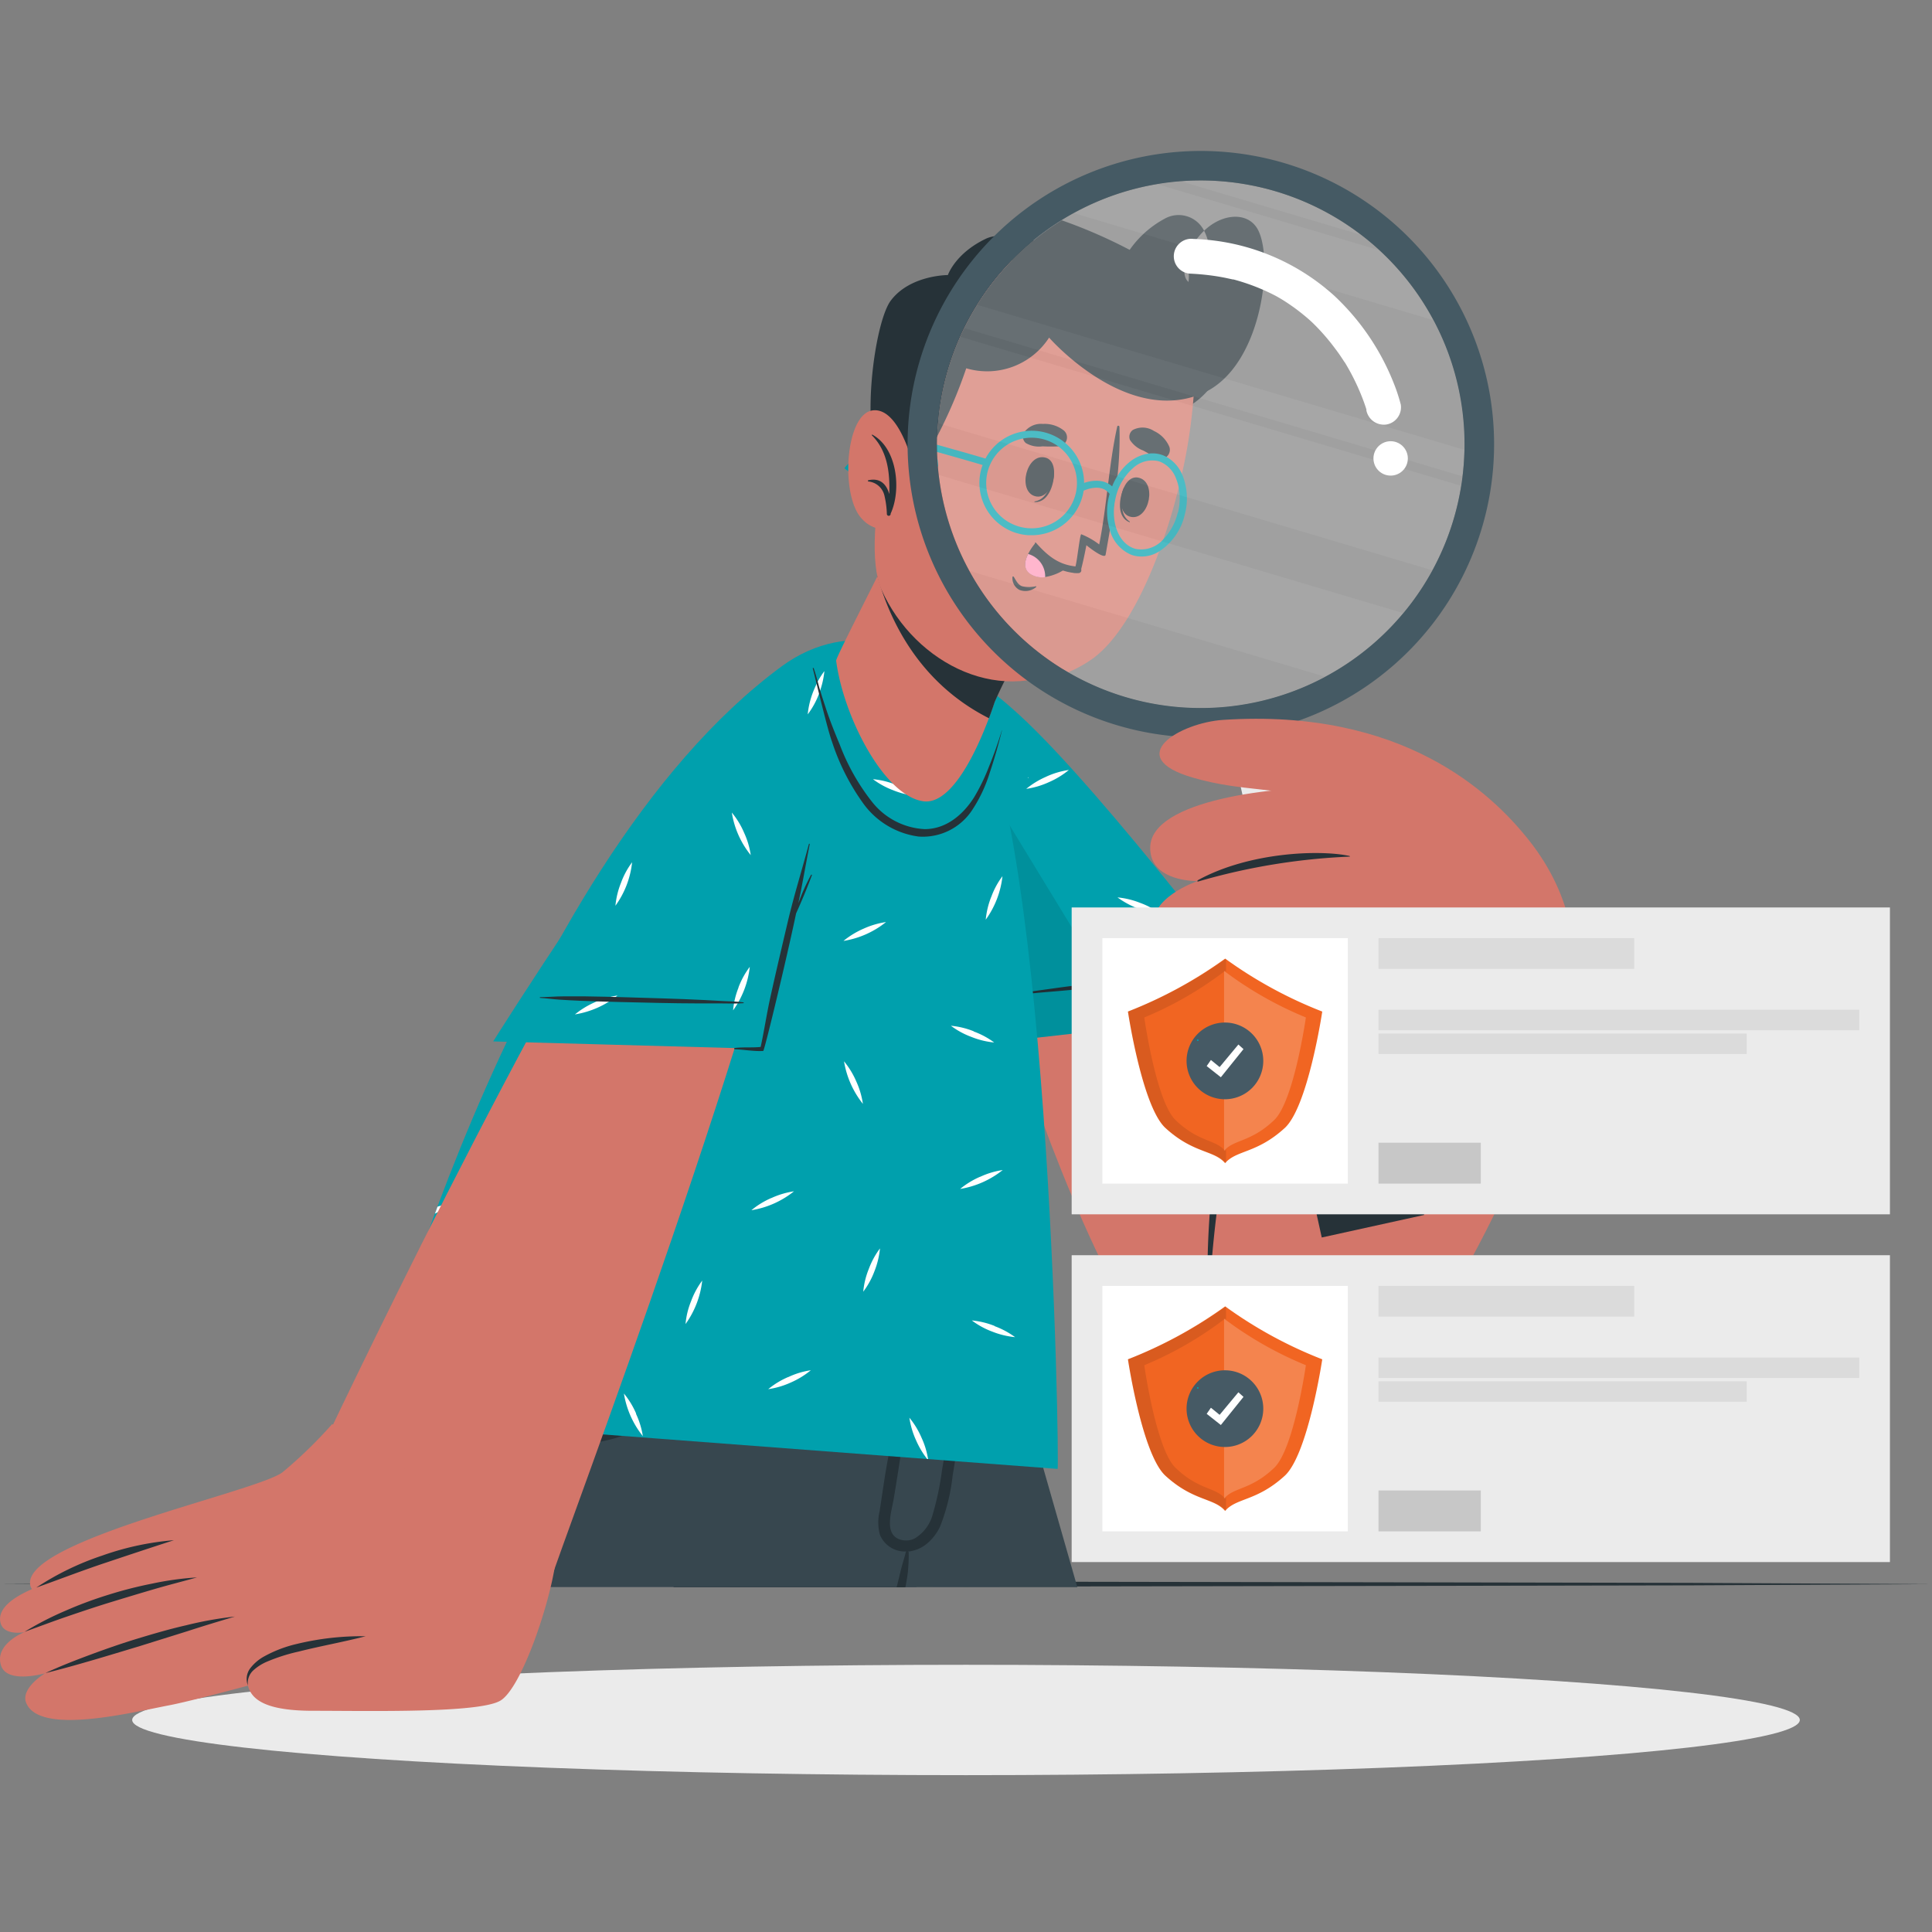 <svg xmlns="http://www.w3.org/2000/svg" width="256" height="256" viewBox="0 0 256 256">
  <rect x="0" y="0" width="256" height="256" fill="#808080" stroke="none"/>
  <g id="no_plan_illustration" transform="translate(-11739 -3344)">
    <rect id="Rectangle_10432" data-name="Rectangle 10432" width="256" height="256" transform="translate(11739 3344)" fill="none"/>
    <g id="House_searching-cuate" data-name="House searching-cuate" transform="translate(11677.888 3240.931)">
      <g id="freepik--Shadow--inject-263" transform="translate(78.628 323.662)">
        <ellipse id="Ellipse_997" data-name="Ellipse 997" cx="110.484" cy="7.312" rx="110.484" ry="7.312" fill="#ebebeb"/>
      </g>
      <g id="freepik--Table--inject-263" transform="translate(61.112 312.636)">
        <path id="Path_44330" data-name="Path 44330" d="M271.66,391.149l-32,.163-32,.061-64,.108-64-.108-32-.061-32-.163,32-.169,32-.061,64-.108,64,.108,32,.061Z" transform="translate(-15.66 -390.81)" fill="#263238"/>
      </g>
      <g id="freepik--Character--inject-263" transform="translate(61.112 123.069)">
        <path id="Path_44331" data-name="Path 44331" d="M237.159,234.088c11.466,11.927,45.911,65.007,48.594,66.593,0,0,0,34.716-19.184,27.784s-36.769-69.215-40.524-89.07C224.066,228.911,227.793,224.357,237.159,234.088Z" transform="translate(-101.237 -157.127)" fill="#d3766a"/>
        <path id="Path_44332" data-name="Path 44332" d="M232.648,273.485l35.157-4S246,240.558,234.728,230.23c-11.75-10.761-17.511-9.25-12.062,11.134C228.142,261.87,232.648,273.485,232.648,273.485Z" transform="translate(-99.647 -155.484)" fill="#00a0ad"/>
        <path id="Path_44333" data-name="Path 44333" d="M232.42,254.336a11,11,0,0,0-.732,3.029,12.042,12.042,0,0,0,2.216-5.76,10.517,10.517,0,0,0-1.484,2.731Zm19.747.793a10.9,10.9,0,0,0-3.022-.732,11.981,11.981,0,0,0,5.753,2.216,10.409,10.409,0,0,0-2.731-1.484ZM246.928,268.8a10.984,10.984,0,0,0-1.626-2.65,10.971,10.971,0,0,0,.895,2.975,10.319,10.319,0,0,0,1.613,2.656A11.066,11.066,0,0,0,246.928,268.8ZM226.3,224.756c-.176-.373-.352-.739-.556-1.1a3.719,3.719,0,0,0-.725,0c.163.495.346.969.549,1.443a10.66,10.66,0,0,0,1.62,2.656,11.053,11.053,0,0,0-.888-3Zm40.517,41.567-.678.271a11.167,11.167,0,0,0-2.663,1.62,11.053,11.053,0,0,0,2.988-.888c.271-.122.535-.251.8-.393ZM239.711,238.4a11.1,11.1,0,0,0-2.656,1.613,10.842,10.842,0,0,0,2.988-.881,10.992,10.992,0,0,0,2.656-1.62,10.842,10.842,0,0,0-3,.888Zm-2.358.061a1.3,1.3,0,0,0-.115.088h.122a.581.581,0,0,1-.02-.088Z" transform="translate(-101.072 -155.486)" fill="#fff"/>
        <path id="Path_44334" data-name="Path 44334" d="M240.862,286.439c.82-.19,1.681-.264,2.514-.379l2.589-.359c1.742-.244,3.49-.461,5.238-.678,3.5-.407,6.993-.833,10.5-1.179.962-.095,1.931-.19,2.894-.264s2.033-.075,3.049-.149a.047.047,0,0,1,0,.095c-.861.129-1.714.325-2.575.461s-1.775.258-2.663.366c-1.742.224-3.5.427-5.245.623-3.442.373-6.892.766-10.348,1.071l-2.887.244c-1.01.088-2.033.237-3.049.23a.047.047,0,0,1-.014-.081Z" transform="translate(-106.173 -174.761)" fill="#263238"/>
        <path id="Path_44335" data-name="Path 44335" d="M249.706,272.246l-17.05,1.938s-4.506-11.615-9.989-32.121c-2.311-8.647-2.6-13.9-1.274-16.264Z" transform="translate(-99.648 -156.184)" opacity="0.1"/>
        <path id="Path_44336" data-name="Path 44336" d="M222.063,383.215H168.59c-.44-1.721-.867-3.388-1.294-5.082-.488-1.918-.969-3.788-1.43-5.611-.1-.407-.21-.813-.312-1.213q-.529-2.094-1.037-4.066c-.2-.806-.407-1.6-.6-2.385s-.407-1.586-.6-2.351c-.054-.2-.1-.407-.156-.6l-.163-.678-.2-.793h0c-.075-.278-.142-.549-.21-.82-.136-.515-.264-1.023-.386-1.518-.19-.732-.373-1.45-.549-2.148-.075-.3-.156-.61-.23-.908-.129-.488-.251-.962-.366-1.43-.081-.312-.156-.617-.23-.915q-.474-1.843-.881-3.456c-.075-.285-.142-.562-.217-.833-.115-.468-.23-.915-.339-1.355q-.115-.407-.2-.793c-.237-.922-.454-1.762-.637-2.5-.054-.2-.1-.386-.149-.569-.122-.488-.237-.922-.332-1.308-.041-.156-.075-.3-.115-.44l-.108-.427a1.135,1.135,0,0,0-.068-.271l-.095-.366a.334.334,0,0,0-.041-.163l-.122-.481h52.05s1.714,5.909,4.459,15.437c.556,1.938,1.159,4.066,1.8,6.255C217.645,367.778,219.773,375.192,222.063,383.215Z" transform="translate(-79.311 -192.909)" fill="#37474f"/>
        <path id="Path_44337" data-name="Path 44337" d="M182.7,389.022H181.34q-2.968-12.286-5.753-24.619l-1.355-6-.122-.562a.081.081,0,0,1,.156-.041.626.626,0,0,0,.054.183q.9,3.226,1.8,6.458Q179.551,376.7,182.7,389.022Z" transform="translate(-84.661 -198.717)" fill="#263238"/>
        <path id="Path_44338" data-name="Path 44338" d="M207.873,339.737l-2.3,11.52-1.884,9.433-3.205,16.074-.332,1.647-.549,2.745-.427,2.06h-30.6c-.434-1.728-.867-3.388-1.288-5.082-.488-1.918-.969-3.788-1.43-5.611-.1-.407-.21-.813-.312-1.213q-.529-2.094-1.037-4.066c-.2-.806-.407-1.6-.6-2.385s-.407-1.586-.6-2.351c-.054-.2-.1-.407-.156-.6l-.163-.678-.2-.793h0c-.075-.278-.142-.549-.21-.82-.136-.515-.264-1.023-.386-1.518-.19-.732-.373-1.45-.549-2.148-.081-.312-.156-.61-.23-.908-.129-.488-.251-.962-.366-1.43-.081-.312-.156-.617-.23-.915q-.474-1.843-.881-3.456c-.075-.285-.142-.562-.217-.833-.115-.468-.23-.915-.339-1.355q-.115-.407-.2-.793c-.237-.922-.454-1.762-.637-2.5-.054-.2-.1-.386-.149-.569-.122-.488-.237-.922-.332-1.308-.041-.156-.075-.3-.115-.44l-.108-.427a1.135,1.135,0,0,0-.068-.271l-.095-.366a.334.334,0,0,0-.041-.163l-.122-.481Z" transform="translate(-79.311 -192.909)" fill="#263238"/>
        <path id="Path_44339" data-name="Path 44339" d="M196.478,339.7h0c0,.285-.217,3.388-.718,8.132-.142,1.355-.312,2.9-.508,4.527-.3,2.568-.678,5.421-1.152,8.4-.8,5.225-1.843,10.924-3.2,16.494-.481,2.033-1.01,3.991-1.572,5.936H122.14c.793-10.239,1.518-19.5,2.094-26.8.806-10.273,1.355-16.7,1.355-16.7h60.948Z" transform="translate(-67.909 -192.893)" fill="#37474f"/>
        <path id="Path_44340" data-name="Path 44340" d="M225.9,348.058c-.075,2.406-.176,4.8-.332,7.2-.163,2.6-.4,5.184-.739,7.773a.82.82,0,0,1-.034.285q-.474,3.639-1.091,7.258a26.246,26.246,0,0,1-1.667,6.777,6.607,6.607,0,0,1-1.572,2.121,4.642,4.642,0,0,1-2.148,1.111,2.6,2.6,0,0,1-.4.068H217.8a.149.149,0,0,1,.075.142,20.691,20.691,0,0,1-.095,2.426v.1c-.081.678-.21,1.389-.339,2.08h-1.152v-.041c.2-.759.373-1.525.562-2.29s.461-1.545.644-2.338a.156.156,0,0,1,.054-.075,3.585,3.585,0,0,1-3.47-2.175,6.228,6.228,0,0,1-.054-3.158c.21-1.355.413-2.751.623-4.127.393-2.528.9-5.028,1.355-7.542l.2-1.145c.9-5.116,1.843-10.233,2.975-15.3.041-.21.088-.42.136-.63s.258-.1.244.034c-.034.339-.068.678-.108,1.023q-.3,2.921-.678,5.814c-.325,2.27-.549,4.554-.867,6.824-.108.773-.217,1.545-.332,2.318-.522,3.734-1.064,7.454-1.7,11.188-.3,1.728-1.355,4.825,1.111,5.36a2.534,2.534,0,0,0,1.687-.21A5.3,5.3,0,0,0,220.985,376a38.765,38.765,0,0,0,1.321-6.221q.61-3.388,1.084-6.837h0q.61-4.276,1.274-8.545.332-2.175.678-4.351l.325-2.033C225.674,347.875,225.9,347.916,225.9,348.058Z" transform="translate(-97.471 -195.077)" fill="#263238"/>
        <path id="Path_44341" data-name="Path 44341" d="M143.814,366.479a33.883,33.883,0,0,0,8.288-1.118c1.247-.318,2.48-.718,3.707-1.118a9.615,9.615,0,0,0,3.348-1.681c1.884-1.626,2.758-4.181,3.578-6.458a62.463,62.463,0,0,0,2.162-7.84c0-.129.217-.081.224.041a30.379,30.379,0,0,1-1.132,8.9c-.678,2.46-1.586,5.2-3.571,6.919s-4.92,2.453-7.6,2.778a35,35,0,0,1-9.026-.122.149.149,0,0,1,.02-.3Z" transform="translate(-74.844 -195.635)" fill="#263238"/>
        <path id="Path_44342" data-name="Path 44342" d="M135.572,348.341q-.224,5.638-.474,11.29-.576,13.153-1.267,26.306h-1.26q.867-13.18,1.823-26.347.413-5.631.854-11.256a.163.163,0,1,1,.325.007Z" transform="translate(-71.271 -195.631)" fill="#263238"/>
        <path id="Path_44343" data-name="Path 44343" d="M205.551,328.543,114.4,321.631s18.337-72.678,54.544-99.4c9.257-6.824,19.388-2.446,23.948,2.656C204.48,237.887,205.822,328.251,205.551,328.543Z" transform="translate(-65.414 -153.904)" fill="#00a0ad"/>
        <path id="Path_44344" data-name="Path 44344" d="M174.233,227.014a11.27,11.27,0,0,0-.732,3.022,10.842,10.842,0,0,0,1.491-2.711,11.268,11.268,0,0,0,.732-3.022A11.066,11.066,0,0,0,174.233,227.014Zm-9.894,39.209a10.591,10.591,0,0,0-.725,3.029,12.123,12.123,0,0,0,2.209-5.76,10.937,10.937,0,0,0-1.484,2.731Zm-32.568,16.813a11.066,11.066,0,0,0-.732,3.029,12.042,12.042,0,0,0,2.216-5.76A11.412,11.412,0,0,0,131.771,283.035ZM158.057,307.8a10.442,10.442,0,0,0-.732,3.022,12.123,12.123,0,0,0,2.209-5.76A10.842,10.842,0,0,0,158.057,307.8Zm39.778-53.589a11.005,11.005,0,0,0-.732,3.029,12.041,12.041,0,0,0,2.216-5.76,10.517,10.517,0,0,0-1.484,2.745Zm-16.223,49.3a10.557,10.557,0,0,0-.739,3.022,10.721,10.721,0,0,0,1.484-2.711,11.019,11.019,0,0,0,.732-3.022,10.7,10.7,0,0,0-1.477,2.711Zm-32.846-51.142a10.958,10.958,0,0,0-.732,3.022,11.94,11.94,0,0,0,2.209-5.76A10.625,10.625,0,0,0,148.766,252.371Zm36.417-13.011a10.667,10.667,0,0,0-3.022-.732,10.841,10.841,0,0,0,2.711,1.477,10.6,10.6,0,0,0,3.029.732,10.74,10.74,0,0,0-2.717-1.477Zm10.327,32.67a10.782,10.782,0,0,0-3.022-.732,10.607,10.607,0,0,0,2.711,1.477,10.787,10.787,0,0,0,3.022.739,10.612,10.612,0,0,0-2.711-1.457Zm2.772,39.046a10.957,10.957,0,0,0-3.022-.732,10.625,10.625,0,0,0,2.711,1.484,11.079,11.079,0,0,0,3.022.732,11.038,11.038,0,0,0-2.711-1.457ZM133.4,307.864a10.9,10.9,0,0,0-3.022-.732,11.981,11.981,0,0,0,5.753,2.216,10.842,10.842,0,0,0-2.731-1.457Zm23.454-25.073a10.97,10.97,0,0,0-3.022-.739,10.884,10.884,0,0,0,2.711,1.491,11.268,11.268,0,0,0,3.022.732,10.841,10.841,0,0,0-2.711-1.464Zm34.865-58.163c-.095-.2-.19-.4-.291-.6h0c-.332-.251-.678-.495-1.05-.732a13.968,13.968,0,0,0,.61,1.667,10.66,10.66,0,0,0,1.62,2.656,11.053,11.053,0,0,0-.888-2.975ZM165.078,245.7a10.782,10.782,0,0,0-1.62-2.656,11.906,11.906,0,0,0,2.507,5.638,10.7,10.7,0,0,0-.888-2.982ZM188.6,325.89a10.965,10.965,0,0,0-1.613-2.656,10.924,10.924,0,0,0,.881,2.982,11.386,11.386,0,0,0,1.484,2.494h.108A10.768,10.768,0,0,0,188.6,325.89Zm-8.654-47.226a11.079,11.079,0,0,0-1.62-2.656,12.2,12.2,0,0,0,2.5,5.638A10.922,10.922,0,0,0,179.945,278.664Zm-62.086,36.01c-.041.142-.081.285-.129.42.088.095.169.2.251.291a6,6,0,0,0-.122-.691Zm27.106-18.08a10.957,10.957,0,0,0-1.62-2.65,11.92,11.92,0,0,0,2.507,5.631,11,11,0,0,0-.908-2.961Zm5.814,26.09a10.992,10.992,0,0,0-1.62-2.656,12.15,12.15,0,0,0,2.507,5.645,10.842,10.842,0,0,0-.908-2.961ZM196.365,291.3a11.127,11.127,0,0,0-2.656,1.62,12.15,12.15,0,0,0,5.645-2.507,10.841,10.841,0,0,0-3.009.908Zm-71.9,3.958-.346.935a9.588,9.588,0,0,0,2.033-1.321,8.475,8.475,0,0,0-1.708.407Zm46.473,22.579a10.883,10.883,0,0,0-2.656,1.613,11.04,11.04,0,0,0,2.988-.881,11.154,11.154,0,0,0,2.656-1.626,10.6,10.6,0,0,0-3.009.915Zm-41.56,6.045-.468.224,1.592.122a9.408,9.408,0,0,0,1.857-1.233,11.079,11.079,0,0,0-3,.908Zm15.965-55.723a11.52,11.52,0,0,0-2.656,1.62,12.15,12.15,0,0,0,5.645-2.5,10.841,10.841,0,0,0-3.009.9Zm23.365,25.954a11.018,11.018,0,0,0-2.656,1.626,12.069,12.069,0,0,0,5.645-2.507,11.04,11.04,0,0,0-3.009.9Zm12.2-35.678a11.351,11.351,0,0,0-2.656,1.62,11.987,11.987,0,0,0,5.638-2.5,10.993,10.993,0,0,0-3.022.9Z" transform="translate(-66.488 -155.378)" fill="#fff"/>
        <path id="Path_44345" data-name="Path 44345" d="M217.13,232.132c-5.259-.779-10.6-11.391-11.52-18.629-.061-.5,8.132-16.135,9.413-19.394.264-.678,18.534,13.119,18.534,13.119a55.441,55.441,0,0,0-6.959,11.757C226.441,219.459,222.212,232.877,217.13,232.132Z" transform="translate(-94.815 -145.961)" fill="#d3766a"/>
        <path id="Path_44346" data-name="Path 44346" d="M236.191,207.228a55.711,55.711,0,0,0-6.966,11.75c-.041.115-.312.956-.759,2.155-9.392-4.744-13.221-13.214-14.766-18.8,1.775-3.558,3.429-6.9,3.957-8.22C217.922,193.438,236.191,207.228,236.191,207.228Z" transform="translate(-97.423 -145.961)" fill="#263238"/>
        <path id="Path_44347" data-name="Path 44347" d="M221.672,153.881c-5.347,6.187-10.693,28.5-7.637,35.36,4.439,9.934,16.264,15.9,25.832,9.555,9.3-6.16,15.755-35.367,11.913-42.062C246.129,146.868,229.56,144.747,221.672,153.881Z" transform="translate(-97.244 -131.125)" fill="#d3766a"/>
        <path id="Path_44348" data-name="Path 44348" d="M244.68,182.072c-.678.054-1.355,0-2.033,0a3.287,3.287,0,0,1-2.08-.407,1.057,1.057,0,0,1-.258-1.26,2.609,2.609,0,0,1,2.4-1.111,3.836,3.836,0,0,1,2.629.84,1.125,1.125,0,0,1-.657,1.938Z" transform="translate(-105.966 -141.189)" fill="#263238"/>
        <path id="Path_44349" data-name="Path 44349" d="M244.76,188.221c0-.061-.136.047-.149.115-.251,1.525-.8,3.232-2.27,3.463a.044.044,0,0,0,0,.088C244.055,191.982,244.76,189.712,244.76,188.221Z" transform="translate(-106.642 -144.065)" fill="#263238"/>
        <path id="Path_44350" data-name="Path 44350" d="M243.184,185.459c-2.406-.678-3.571,4.195-1.355,4.811S245.2,186.022,243.184,185.459Z" transform="translate(-106.111 -143.16)" fill="#263238"/>
        <path id="Path_44351" data-name="Path 44351" d="M258.589,190.995c0-.054.1.1.088.163-.407,1.491-.623,3.273.617,4.066.041,0,0,.1-.034.081C257.654,194.708,257.966,192.35,258.589,190.995Z" transform="translate(-111.73 -144.961)" fill="#263238"/>
        <path id="Path_44352" data-name="Path 44352" d="M260.375,189.152c2.467.393,1.5,5.292-.786,4.927S258.308,188.82,260.375,189.152Z" transform="translate(-111.795 -144.366)" fill="#263238"/>
        <path id="Path_44353" data-name="Path 44353" d="M263.372,183.757a18.661,18.661,0,0,1-1.816-.969,3.3,3.3,0,0,1-1.66-1.355,1.057,1.057,0,0,1,.366-1.24,2.622,2.622,0,0,1,2.65.129,3.87,3.87,0,0,1,1.945,1.979,1.132,1.132,0,0,1-1.484,1.457Z" transform="translate(-112.291 -141.383)" fill="#263238"/>
        <path id="Path_44354" data-name="Path 44354" d="M238.409,207.458c.271.44.515,1.01,1.05,1.186a4.066,4.066,0,0,0,1.714,0,.054.054,0,0,1,.041.095,2.08,2.08,0,0,1-2.1.359,1.64,1.64,0,0,1-.867-1.613C238.246,207.4,238.368,207.391,238.409,207.458Z" transform="translate(-105.333 -150.257)" fill="#263238"/>
        <path id="Path_44355" data-name="Path 44355" d="M242.4,194.36a5.3,5.3,0,0,0,2.88,3.1,6.716,6.716,0,0,0,1.823.529,1.666,1.666,0,0,0,.359.041,2.752,2.752,0,0,0,.346,0,.373.373,0,0,0,.379-.264h0a1.357,1.357,0,0,0,0-.163h0v-.136c.3-1.152.617-2.941.617-2.941.373.312,2.3,1.8,2.412,1.186.9-5.082,1.9-10.734,1.721-15.986a.142.142,0,1,0-.285,0c-1.057,4.852-1.254,9.86-2.243,14.752a9.026,9.026,0,0,0-2.189-1.328c-.176,0-.535,3.47-.718,3.971a.3.3,0,0,1,0,.054c-2.033-.217-3.334-1.159-4.913-2.914C242.491,194.143,242.342,194.217,242.4,194.36Z" transform="translate(-106.671 -141.285)" fill="#263238"/>
        <path id="Path_44356" data-name="Path 44356" d="M245.986,204.244a6.268,6.268,0,0,1-2.887,1.3,2.812,2.812,0,0,1-1.687-.291c-1.125-.6-.895-1.714-.447-2.609a6.777,6.777,0,0,1,.888-1.315A8.091,8.091,0,0,0,245.986,204.244Z" transform="translate(-106.093 -148.296)" fill="#263238"/>
        <path id="Path_44357" data-name="Path 44357" d="M243.1,206.17a2.812,2.812,0,0,1-1.687-.291c-1.125-.6-.895-1.714-.447-2.609A2.909,2.909,0,0,1,243.1,206.17Z" transform="translate(-106.093 -148.922)" fill="#ff97b8"/>
        <path id="Path_44358" data-name="Path 44358" d="M253.566,162.705c-9.487,3.971-19.083-7.014-19.083-7.014a9.236,9.236,0,0,1-10.368,3.808s-4.554,13.736-8.267,12.909c-5.645-1.206-3.388-20.763-.834-24.165s7.569-3.388,7.569-3.388.955-2.853,5.008-4.8c4.473-2.155,16.941,4.6,16.941,4.6a12.638,12.638,0,0,1,4.371-3.9,3.564,3.564,0,0,1,4.933,1.511,8.484,8.484,0,0,0-2.08,3.185c-1.525,3.985,1.843,4.683,2.6.935a5.97,5.97,0,0,0-.515-4.12c2.168-2.1,5.048-2.331,6.424-.678C262.789,144.626,261.461,159.412,253.566,162.705Z" transform="translate(-96.983 -128.409)" fill="#263238"/>
        <path id="Path_44359" data-name="Path 44359" d="M236.676,193.281a6.546,6.546,0,1,1,8.532-5.821h0a6.553,6.553,0,0,1-8.532,5.821Zm3.741-11.622a5.686,5.686,0,1,0,3.746,6.833A5.739,5.739,0,0,0,240.417,181.659Z" transform="translate(-103.363 -141.582)" fill="#00a0ad"/>
        <path id="Path_44360" data-name="Path 44360" d="M258.731,197.358c-2.345-.881-3.564-4.066-2.711-7.393a7.773,7.773,0,0,1,2.446-4.107,4.066,4.066,0,0,1,6.777,1.681,7.847,7.847,0,0,1,.237,4.777c-.867,3.5-3.693,5.821-6.3,5.17A2.588,2.588,0,0,1,258.731,197.358Zm3.666-11.622-.318-.095a3.476,3.476,0,0,0-3.083.888,6.953,6.953,0,0,0-2.162,3.646c-.752,3.036.366,5.936,2.514,6.465s4.493-1.5,5.245-4.533a6.919,6.919,0,0,0-.2-4.235,3.585,3.585,0,0,0-1.992-2.135Z" transform="translate(-110.977 -142.921)" fill="#00a0ad"/>
        <path id="Path_44361" data-name="Path 44361" d="M250.7,191.145l-.42-.766c1.132-.63,3.6-1.281,4.838.678l-.745.461C253.268,189.763,250.8,191.084,250.7,191.145Z" transform="translate(-109.215 -144.563)" fill="#00a0ad"/>
        <path id="Path_44362" data-name="Path 44362" d="M207.9,184.2l-.678-.542c.258-.318,2.541-3.117,4.513-3.049,1.85.068,13.14,3.388,13.621,3.558l-.251.84c-3.239-.962-11.967-3.476-13.4-3.524C210.391,181.436,208.514,183.428,207.9,184.2Z" transform="translate(-95.335 -141.617)" fill="#00a0ad"/>
        <path id="Path_44363" data-name="Path 44363" d="M216.863,182.14s-1.823-8.728-5.591-8.355-4.4,11.6-1.389,14.468a3.957,3.957,0,0,0,5.713.136Z" transform="translate(-95.579 -139.413)" fill="#d3766a"/>
        <path id="Path_44364" data-name="Path 44364" d="M212.407,178.546c-.054-.034-.1.041-.061.088,2.08,2.087,2.4,4.981,2.3,7.786-.352-1.247-1.152-2.2-2.778-1.836-.081,0-.061.142,0,.163a2.419,2.419,0,0,1,2.128,1.836,11.873,11.873,0,0,1,.332,2.494.252.252,0,0,0,.5,0,.23.23,0,0,1,0-.068C216.276,185.878,215.707,180.335,212.407,178.546Z" transform="translate(-96.814 -140.949)" fill="#263238"/>
        <path id="Path_44365" data-name="Path 44365" d="M285.871,275.9c1.714-4.513,41.465,3.659,39.88,10.578-5.821,25.344-22.044,47.991-26.144,53.169-5.381,6.776-16.087,5.272-19.991,1.166C273.957,334.859,284.176,280.375,285.871,275.9Z" transform="translate(-118.126 -171.917)" fill="#d3766a"/>
        <path id="Path_44366" data-name="Path 44366" d="M283.158,294.853a51.645,51.645,0,0,0-2.094,7.454c-.576,2.507-1.077,5.028-1.484,7.563a114.057,114.057,0,0,0-1.355,15.491c-.075,2.9,0,5.794,0,8.694,0,.068.108.061.108,0,0-2.568.156-5.157.366-7.718s.468-5.17.8-7.739c.644-5.049,1.355-10.09,2.27-15.1q.379-2.107.793-4.2c.291-1.45.623-2.894.813-4.364C283.374,294.826,283.2,294.731,283.158,294.853Z" transform="translate(-118.212 -178.425)" fill="#263238"/>
        <path id="Path_44367" data-name="Path 44367" d="M258.835,162.184a70.21,70.21,0,0,1-1.545,10.253c-.129.576-.271,1.166-.413,1.748-.569,2.318-1.247,4.649-2.033,6.892q-.271.813-.569,1.606c-2.406,6.5-5.584,12.089-9.162,14.461a17.319,17.319,0,0,1-2.88,1.559,34.994,34.994,0,0,1-17.348-29.173l-1.084-.3c.169-.264.346-.535.515-.82s.379-.644.562-.983a34.974,34.974,0,0,1,9.88-23.291c8.518-2.29,18.717.983,23.006,8.457C258.807,154.445,259.126,157.928,258.835,162.184Z" transform="translate(-100.679 -129.628)" fill="#d3766a"/>
        <path id="Path_44368" data-name="Path 44368" d="M246.884,179.415a20.9,20.9,0,0,1-2.162,0,3.415,3.415,0,0,1-2.209-.434,1.111,1.111,0,0,1-.271-1.355,2.755,2.755,0,0,1,2.541-1.179,4.066,4.066,0,0,1,2.785.888,1.193,1.193,0,0,1-.684,2.08Z" transform="translate(-106.584 -140.273)" fill="#263238"/>
        <path id="Path_44369" data-name="Path 44369" d="M246.982,185.992c0-.061-.142.054-.156.115-.264,1.62-.847,3.429-2.406,3.673a.048.048,0,0,0,0,.095C246.237,189.942,246.982,187.537,246.982,185.992Z" transform="translate(-107.313 -143.346)" fill="#263238"/>
        <path id="Path_44370" data-name="Path 44370" d="M245.315,183.018c-2.548-.712-3.781,4.439-1.423,5.1S247.449,183.614,245.315,183.018Z" transform="translate(-106.75 -142.372)" fill="#263238"/>
        <path id="Path_44371" data-name="Path 44371" d="M261.635,188.875c0-.054.108.108.088.176-.434,1.579-.678,3.463.678,4.337.041,0,0,.108-.034.088C260.646,192.805,260.971,190.311,261.635,188.875Z" transform="translate(-112.703 -144.278)" fill="#263238"/>
        <path id="Path_44372" data-name="Path 44372" d="M263.524,186.922c2.609.42,1.579,5.611-.84,5.225S261.335,186.569,263.524,186.922Z" transform="translate(-112.768 -143.646)" fill="#263238"/>
        <path id="Path_44373" data-name="Path 44373" d="M266.694,181.22c-.678-.291-1.267-.678-1.918-1.023a3.537,3.537,0,0,1-1.762-1.416,1.118,1.118,0,0,1,.386-1.308,2.765,2.765,0,0,1,2.805.136,4.066,4.066,0,0,1,2.033,2.094,1.193,1.193,0,0,1-1.545,1.518Z" transform="translate(-113.295 -140.5)" fill="#263238"/>
        <path id="Path_44374" data-name="Path 44374" d="M240.255,206.317c.291.461.549,1.064,1.118,1.254a4.181,4.181,0,0,0,1.809,0,.061.061,0,0,1,.047.1,2.2,2.2,0,0,1-2.229.379,1.742,1.742,0,0,1-.915-1.708C240.079,206.249,240.208,206.249,240.255,206.317Z" transform="translate(-105.926 -149.888)" fill="#263238"/>
        <path id="Path_44375" data-name="Path 44375" d="M244.492,192.44a5.584,5.584,0,0,0,3.043,3.287,7.021,7.021,0,0,0,1.931.556,1.939,1.939,0,0,0,.386.047,2.872,2.872,0,0,0,.359,0,.4.4,0,0,0,.407-.278h0a.63.63,0,0,0,0-.163h0v-.142c.325-1.22.678-3.117.678-3.117.393.332,2.433,1.911,2.548,1.26.955-5.421,2.033-11.378,1.83-16.941a.149.149,0,1,0-.3,0c-1.125,5.137-1.355,10.443-2.379,15.586a9.792,9.792,0,0,0-2.379-1.355c-.183,0-.569,3.673-.759,4.208a.169.169,0,0,1,0,.054c-2.121-.23-3.531-1.22-5.2-3.09C244.58,192.217,244.424,192.291,244.492,192.44Z" transform="translate(-107.344 -140.389)" fill="#263238"/>
        <path id="Path_44376" data-name="Path 44376" d="M248.286,202.9a6.58,6.58,0,0,1-3.056,1.355,2.914,2.914,0,0,1-1.782-.312c-1.2-.637-.949-1.816-.474-2.758a7.135,7.135,0,0,1,.935-1.4,8.593,8.593,0,0,0,4.378,3.11Z" transform="translate(-106.733 -147.8)" fill="#263238"/>
        <path id="Path_44377" data-name="Path 44377" d="M245.219,204.95a2.914,2.914,0,0,1-1.782-.312c-1.2-.637-.949-1.816-.474-2.758A3.076,3.076,0,0,1,245.219,204.95Z" transform="translate(-106.729 -148.474)" fill="#ff97b8"/>
        <path id="Path_44378" data-name="Path 44378" d="M260.408,159.278c-.359.149-.718.278-1.071.386-9.7,3.009-19.144-7.82-19.144-7.82a9.779,9.779,0,0,1-10.978,4.066,63.908,63.908,0,0,1-3.856,9.02A35.021,35.021,0,0,1,241.868,136.3a67.243,67.243,0,0,1,9,3.917,13.417,13.417,0,0,1,4.635-4.127,3.775,3.775,0,0,1,5.225,1.592,9.128,9.128,0,0,0-2.2,3.388c-1.613,4.215,1.952,4.954,2.745.989a6.309,6.309,0,0,0-.542-4.371c2.3-2.216,5.347-2.46,6.777-.678C270.173,140.141,268.777,155.788,260.408,159.278Z" transform="translate(-101.182 -127.109)" fill="#263238"/>
        <path id="Path_44379" data-name="Path 44379" d="M244.971,179.379a6.9,6.9,0,0,0-3.991-1.586,6.582,6.582,0,0,0-1.321.047,6.926,6.926,0,0,0-5.231,3.625,5.649,5.649,0,0,0-.38.854,6.634,6.634,0,0,0-.413,1.952,6.946,6.946,0,0,0,4.791,7.034,7.279,7.279,0,0,0,1.694.319h.434a6.946,6.946,0,0,0,6.878-5.889c0-.2.047-.393.061-.6s0-.3,0-.44A6.905,6.905,0,0,0,244.971,179.379Zm-4.8,11.317a6,6,0,0,1-.759-11.886,5.9,5.9,0,0,1,1.511-.095,6.1,6.1,0,0,1,1.464.278,5.922,5.922,0,0,1,1.687.861,6,6,0,0,1-3.9,10.842Z" transform="translate(-103.845 -140.705)" fill="#00a0ad"/>
        <path id="Path_44380" data-name="Path 44380" d="M268.625,185.23l-.122-.291a4.791,4.791,0,0,0-2.033-2.257,3.788,3.788,0,0,0-.928-.366,3.985,3.985,0,0,0-1.443-.081,5.089,5.089,0,0,0-2.65,1.213,7.25,7.25,0,0,0-1.437,1.66,8.273,8.273,0,0,0-.752,1.464,7.154,7.154,0,0,0-.339,1.016,1.9,1.9,0,0,0-.061.21,8.4,8.4,0,0,0,.122,4.669,4.92,4.92,0,0,0,2.785,3.165c.142.054.285.095.434.136a4.323,4.323,0,0,0,3.3-.583,7.9,7.9,0,0,0,3.388-4.9A8.274,8.274,0,0,0,268.625,185.23Zm-.678,4.832a7.576,7.576,0,0,1-1.9,3.517,3.876,3.876,0,0,1-3.646,1.288c-2.277-.562-3.463-3.632-2.663-6.844a7.379,7.379,0,0,1,2.284-3.863,3.707,3.707,0,0,1,3.273-.942,2.7,2.7,0,0,1,.332.1,3.829,3.829,0,0,1,2.114,2.263,5.791,5.791,0,0,1,.325,1.1,7.827,7.827,0,0,1-.088,3.375Z" transform="translate(-111.893 -142.131)" fill="#00a0ad"/>
        <path id="Path_44381" data-name="Path 44381" d="M253.27,189.035l-.44-.813c1.2-.678,3.815-1.355,5.123.745l-.786.488C255.995,187.571,253.386,188.974,253.27,189.035Z" transform="translate(-110.037 -143.855)" fill="#00a0ad"/>
        <path id="Path_44382" data-name="Path 44382" d="M231.753,182.425l-.264.888-.617-.183c-1.525-.447-3.775-1.1-6.018-1.721l-1.084-.3c.169-.264.346-.535.515-.82l.549.156c2.711.745,5.333,1.511,6.417,1.83Z" transform="translate(-100.669 -141.514)" fill="#00a0ad"/>
        <g id="Group_19827" data-name="Group 19827" transform="translate(124.147 3.902)" opacity="0.3">
          <path id="Path_44383" data-name="Path 44383" d="M267.793,197.922a34.953,34.953,0,1,1,26.618-41.648A34.953,34.953,0,0,1,267.793,197.922Z" transform="translate(-225.315 -128.826)" fill="#fff"/>
          <path id="Path_44384" data-name="Path 44384" d="M231.67,205.18a34.974,34.974,0,0,0,47.171,14.034Z" transform="translate(-227.363 -153.439)" fill="#ebebeb"/>
          <path id="Path_44385" data-name="Path 44385" d="M233.15,147.37,297.757,166.6a35.148,35.148,0,0,0-.813-8.261,34.241,34.241,0,0,0-3.287-8.918l-47.693-14.2a34.98,34.98,0,0,0-12.814,12.15Z" transform="translate(-227.84 -130.887)" fill="#ebebeb"/>
          <path id="Path_44386" data-name="Path 44386" d="M225.591,183.168l61.538,18.3a35.286,35.286,0,0,0,3.856-5.672l-65.529-19.5a33.8,33.8,0,0,0,.136,6.878Z" transform="translate(-225.323 -144.126)" fill="#ebebeb"/>
          <path id="Path_44387" data-name="Path 44387" d="M229.85,158.845l66.41,19.767c.068-.42.129-.84.176-1.26L230.379,157.7C230.2,158.073,230.013,158.452,229.85,158.845Z" transform="translate(-226.777 -138.134)" fill="#ebebeb"/>
          <path id="Path_44388" data-name="Path 44388" d="M268.38,129.379l29.478,8.769c-.766-.712-1.572-1.355-2.406-2.033L271.511,129A30.667,30.667,0,0,0,268.38,129.379Z" transform="translate(-239.197 -128.882)" fill="#ebebeb"/>
        </g>
        <rect id="Rectangle_10317" data-name="Rectangle 10317" width="9.189" height="40.408" transform="translate(180.41 114.23) rotate(167.58)" fill="#ebebeb"/>
        <path id="Path_44389" data-name="Path 44389" d="M296.382,153.577a38.857,38.857,0,1,0-29.593,46.3,38.857,38.857,0,0,0,29.593-46.3Zm-30.44,42.489a34.953,34.953,0,1,1,26.611-41.648,34.953,34.953,0,0,1-26.611,41.648Z" transform="translate(-99.315 -123.069)" fill="#455a64"/>
        <path id="Path_44390" data-name="Path 44390" d="M296.9,317.466l13.573-2.988h0l-7.7-34.987-13.58,2.988h0Z" transform="translate(-121.761 -173.491)" fill="#263238"/>
        <path id="Path_44391" data-name="Path 44391" d="M297.178,162.893a.813.813,0,0,1-.034-.122c-.163-.583.176.562.054.183s-.3-.915-.468-1.355a29.667,29.667,0,0,0-2.168-4.54c-.115-.2-.244-.407-.359-.61-.041-.068.3.474,0,.047l-.237-.366c-.312-.468-.63-.928-.962-1.355a27.823,27.823,0,0,0-2.392-2.819l-.623-.623c-.285-.278.332.3-.061-.054l-.393-.359c-.508-.44-1.03-.867-1.572-1.274s-1.186-.854-1.8-1.24c-.285-.176-.569-.346-.861-.508-.5-.291.217.1-.156-.088l-.535-.271a27.54,27.54,0,0,0-5.055-1.9h-.088l-.19-.041-.779-.169c-.508-.1-1.01-.19-1.525-.264a32.266,32.266,0,0,0-3.246-.3,2.312,2.312,0,1,1,.522-4.594,29.139,29.139,0,0,1,18.676,7.542,31.849,31.849,0,0,1,7.807,11.432,23.191,23.191,0,0,1,.989,2.975,2.318,2.318,0,0,1-1.925,2.643,2.365,2.365,0,0,1-2.643-1.925Z" transform="translate(-116.111 -128.61)" fill="#fff"/>
        <path id="Path_44392" data-name="Path 44392" d="M310.7,182.462a2.277,2.277,0,1,0,1.891-2.6,2.277,2.277,0,0,0-1.891,2.6Z" transform="translate(-128.682 -141.368)" fill="#fff"/>
        <path id="Path_44393" data-name="Path 44393" d="M320.151,281.346s9.7-15.952-2.379-31.172c-4.974-6.262-16.711-17.49-40.524-15.925-5.652.373-13.438,4.906-3.991,7.651,6.709,1.952,11.554,1.159,15.254,3,0,0-9.223,6.946-8.627,12.591.264,2.521.461,8.03,1.918,13.275,0,0,1.911,1.355,3.463,1.125,0,0,4.181,12.062,19.218,15.769Z" transform="translate(-115.197 -158.86)" fill="#d3766a"/>
        <path id="Path_44394" data-name="Path 44394" d="M312.083,252.454c-3.89-1.552-12.2-4.7-19.889-4.913-8.545-.237-25.073,1.613-25.175,7.922-.081,4.628,6.289,4.472,6.289,4.472s-6.668,2.2-5.821,6.4c.766,3.822,5.686,3.388,5.686,3.388s-3.815,2.033-2.365,5.57c1.742,4.256,9.446-.678,14.908,2.087C286.976,278.028,312.083,252.454,312.083,252.454Z" transform="translate(-114.611 -163.186)" fill="#d3766a"/>
        <path id="Path_44395" data-name="Path 44395" d="M296.406,260.744c-3.9-.854-13.255-.529-20.045,3.178-.156.081-.176.244,0,.2a84.2,84.2,0,0,1,20.045-3.293C296.467,260.825,296.467,260.791,296.406,260.744Z" transform="translate(-117.582 -167.322)" fill="#263238"/>
        <path id="Path_44396" data-name="Path 44396" d="M295.814,273.606c-3.442-.393-13.072.373-19.821,4.364-.156.088-.163.251,0,.2a89.961,89.961,0,0,1,19.835-4.479.041.041,0,0,0-.014-.081Z" transform="translate(-117.465 -171.565)" fill="#263238"/>
        <path id="Path_44397" data-name="Path 44397" d="M315.235,307.059a41.3,41.3,0,0,1-9.907-3.747,27.566,27.566,0,0,1-8.206-6.776c-.678-.847-1.355-1.728-1.945-2.629s-1.24-1.925-1.938-2.819c-.054-.068-.183,0-.142.061a31.316,31.316,0,0,0,2.887,5.374,22.012,22.012,0,0,0,3.619,4.3,24.741,24.741,0,0,0,9.487,5.259,33.575,33.575,0,0,0,6.1,1.1C315.289,307.215,315.33,307.079,315.235,307.059Z" transform="translate(-123.014 -177.22)" fill="#263238"/>
        <path id="Path_44398" data-name="Path 44398" d="M155.512,236c-17.456,23.44-46.589,84.53-50.871,93.516-2.907,6.1,28.963,22.159,30.311,17.727,1.735-5.679,30.23-80.641,34.221-107.97C171.356,224.289,161.55,227.887,155.512,236Z" transform="translate(-62.208 -157.207)" fill="#d3766a"/>
        <path id="Path_44399" data-name="Path 44399" d="M115.717,390.3c-.739,5.523-4.493,16.65-7.285,18.351s-17.463,1.355-24.856,1.355-8.809-2.067-8.721-4.608,15.633-3.029,15.633-3.029-20.723,5.909-25.934,6.905-17.212,4-18.974-.318c-.779-1.952,2.507-3.924,2.507-3.924s-5.035,1.471-5.841-1.03c-.908-2.853,3.1-4.418,3.1-4.418s-3.151.63-3.226-1.694c-.136-5.218,19.571-7.766,19.571-7.766S46.6,397.473,46.1,393.23c-.678-5.862,30.25-12.293,33.469-14.847a60.312,60.312,0,0,0,6.553-6.363Z" transform="translate(-42.112 -203.318)" fill="#d3766a"/>
        <path id="Path_44400" data-name="Path 44400" d="M90.51,420.031a2.291,2.291,0,0,1,.678-1.979,6.439,6.439,0,0,1,1.8-1.166,24.174,24.174,0,0,1,4.235-1.355c2.914-.739,5.9-1.26,8.877-2.033A36.425,36.425,0,0,0,97,414.515a16.724,16.724,0,0,0-4.357,1.667,5.9,5.9,0,0,0-1.823,1.559A2.358,2.358,0,0,0,90.51,420.031Z" transform="translate(-57.659 -216.687)" fill="#263238"/>
        <path id="Path_44401" data-name="Path 44401" d="M51,417.138c2.135-.522,4.235-1.118,6.329-1.728s4.181-1.247,6.268-1.877l6.241-1.952c2.08-.678,4.161-1.3,6.261-1.931a48.667,48.667,0,0,0-6.472,1.159c-2.141.488-4.242,1.1-6.336,1.735s-4.168,1.355-6.214,2.114S52.965,416.216,51,417.138Z" transform="translate(-44.977 -215.448)" fill="#263238"/>
        <path id="Path_44402" data-name="Path 44402" d="M69.754,402a40.383,40.383,0,0,0-5.977.827,54.423,54.423,0,0,0-5.848,1.5,53.1,53.1,0,0,0-5.658,2.114,41.726,41.726,0,0,0-5.36,2.765c1.9-.678,3.761-1.389,5.652-2.033s3.775-1.281,5.679-1.864,3.808-1.159,5.726-1.721S67.809,402.542,69.754,402Z" transform="translate(-43.659 -212.982)" fill="#263238"/>
        <path id="Path_44403" data-name="Path 44403" d="M67.446,394.72a37.21,37.21,0,0,0-9.487,2.033A37.036,37.036,0,0,0,49.21,401c3.063-1.091,6.045-2.243,9.087-3.26S64.356,395.716,67.446,394.72Z" transform="translate(-44.4 -210.635)" fill="#263238"/>
        <path id="Path_44404" data-name="Path 44404" d="M173.923,274.641l-35.373-.976s19.279-30.684,29.607-41.94c10.781-11.723,16.65-10.714,12.97,10.056C177.42,262.694,173.923,274.641,173.923,274.641Z" transform="translate(-73.199 -155.672)" fill="#00a0ad"/>
        <path id="Path_44405" data-name="Path 44405" d="M157.186,269.428a11.519,11.519,0,0,0-2.656,1.62,12.15,12.15,0,0,0,5.645-2.5A10.842,10.842,0,0,0,157.186,269.428Zm19.754-22.471a10.782,10.782,0,0,0-1.62-2.656,11.906,11.906,0,0,0,2.507,5.638,10.7,10.7,0,0,0-.888-2.982Zm-16.311,6.668a10.958,10.958,0,0,0-.732,3.022,11.94,11.94,0,0,0,2.209-5.76,10.625,10.625,0,0,0-1.477,2.738Zm15.586,13.851a10.591,10.591,0,0,0-.725,3.029,12.123,12.123,0,0,0,2.209-5.76,10.937,10.937,0,0,0-1.5,2.731Zm10.368-40.286c-.169.352-.325.712-.474,1.077a11.269,11.269,0,0,0-.732,3.022,10.842,10.842,0,0,0,1.491-2.711c.034-.088.061-.169.088-.258a7.108,7.108,0,0,0-.386-1.132Z" transform="translate(-78.35 -156.632)" fill="#fff"/>
        <path id="Path_44406" data-name="Path 44406" d="M174.643,289.173c-.84-.122-1.7-.122-2.541-.163l-2.609-.142q-2.629-.129-5.279-.21c-3.524-.108-7.041-.23-10.558-.278h-2.907c-.969,0-2.033.1-3.049.108-.061,0-.054.095,0,.095.867.054,1.735.183,2.609.237s1.782.108,2.677.142c1.762.068,3.524.129,5.286.169,3.463.081,6.932.176,10.4.183h2.941c1.01,0,2.033.054,3.049-.034C174.684,289.261,174.7,289.18,174.643,289.173Z" transform="translate(-76.134 -176.357)" fill="#263238"/>
        <path id="Path_44407" data-name="Path 44407" d="M195.973,262.7c0-.068-.081-.108-.115-.041a26.727,26.727,0,0,0-1.681,3.761c.122-.617.264-1.233.379-1.857.386-1.992.739-4,1.132-5.99a.061.061,0,0,0-.115,0c-.915,3.429-1.979,6.824-2.792,10.28s-1.633,6.912-2.392,10.382c-.413,1.918-.786,4.31-1.206,6.221-1.023.122-2.338,0-3.442.142-.095,0-.068.169,0,.169,1.166.034,2.555.3,3.781.224.156,0,3.124-12.326,4.357-18.229C194.638,266.079,195.343,264.4,195.973,262.7Z" transform="translate(-88.391 -166.734)" fill="#263238"/>
        <path id="Path_44408" data-name="Path 44408" d="M226.085,232.457c-.495,1.62-1.057,3.219-1.7,4.784a25.86,25.86,0,0,1-1.972,4.066c-1.464,2.311-3.714,4.222-6.566,4.215a9.5,9.5,0,0,1-6.926-3.578,28.555,28.555,0,0,1-4.29-7.576c-.678-1.633-1.355-3.3-1.9-4.988-.278-.854-.569-1.708-.813-2.575s-.454-1.742-.752-2.589c0-.068-.149-.061-.129,0,.5,1.952,1.958,8.132,2.541,9.7a29.743,29.743,0,0,0,4.208,8.281,10.787,10.787,0,0,0,7.292,4.31,7.822,7.822,0,0,0,7.163-3.639,19.074,19.074,0,0,0,2.236-4.791c.63-1.857,1.159-3.761,1.64-5.665C226.146,232.444,226.085,232.437,226.085,232.457Z" transform="translate(-93.342 -155.658)" fill="#263238"/>
      </g>
      <g id="Group_19835" data-name="Group 19835" transform="translate(203.113 223.312)">
        <rect id="Rectangle_10419" data-name="Rectangle 10419" width="108.424" height="40.659" transform="translate(0)" fill="#ebebeb"/>
        <rect id="Rectangle_10421" data-name="Rectangle 10421" width="33.883" height="4.066" transform="translate(40.659 4.066)" fill="#dbdbdb"/>
        <rect id="Rectangle_10422" data-name="Rectangle 10422" width="13.553" height="5.421" transform="translate(40.659 31.172)" fill="#c7c7c7"/>
        <rect id="Rectangle_10423" data-name="Rectangle 10423" width="63.699" height="2.711" transform="translate(40.659 13.556)" fill="#dbdbdb"/>
        <rect id="Rectangle_10424" data-name="Rectangle 10424" width="48.791" height="2.711" transform="translate(40.659 16.707)" fill="#dbdbdb"/>
        <g id="Group_19835-2" data-name="Group 19835" transform="translate(4.066 4.066)">
          <rect id="Rectangle_10431" data-name="Rectangle 10431" width="32.527" height="32.527" transform="translate(0)" fill="#fff"/>
          <g id="freepik--Shield--inject-404" transform="translate(3.388 2.711)">
            <path id="Path_44830" data-name="Path 44830" d="M415.041,54.967s-1.881,12.6-4.973,15.432c-3.722,3.4-6.4,2.9-7.9,4.658-1.5-1.758-4.192-1.257-7.908-4.66-3.092-2.833-4.967-15.432-4.967-15.432a58.272,58.272,0,0,0,12.884-7.014h0A57.346,57.346,0,0,0,415.041,54.967Z" transform="translate(-389.29 -47.95)" fill="#f16522"/>
            <path id="Path_44831" data-name="Path 44831" d="M402.292,47.962V75.056c-1.515-1.758-4.233-1.257-7.986-4.66-3.123-2.833-5.016-15.432-5.016-15.432A59,59,0,0,0,402.3,47.95Z" transform="translate(-389.29 -47.95)" opacity="0.1"/>
            <path id="Path_44832" data-name="Path 44832" d="M396.26,62.914S397.821,74,400.391,76.495c3.1,2.994,5.332,2.557,6.577,4.1,1.246-1.542,3.486-1.1,6.574-4.1,2.57-2.495,4.131-13.581,4.131-13.581a48.014,48.014,0,0,1-10.708-6.174A47.688,47.688,0,0,1,396.26,62.914Z" transform="translate(-394.092 -55.114)" fill="#f16522"/>
            <path id="Path_44833" data-name="Path 44833" d="M445.092,62.931s-1.584,11.087-4.187,13.585c-3.125,2.994-5.394,2.558-6.656,4.1V56.76A48.583,48.583,0,0,0,445.092,62.931Z" transform="translate(-421.51 -55.134)" fill="#fff" opacity="0.2"/>
            <path id="Path_45119" data-name="Path 45119" d="M5.082,0A5.082,5.082,0,1,1,0,5.082,5.082,5.082,0,0,1,5.082,0Z" transform="translate(7.771 8.471)" fill="#465a65"/>
            <path id="Path_44834" data-name="Path 44834" d="M427.087,99.567l-1.878-1.482.561-.807,1.154.94,2.484-2.988.68.608Z" transform="translate(-414.773 -83.845)" fill="#fff"/>
            <path id="Path_44847" data-name="Path 44847" d="M422.708,87.41a.108.108,0,1,0,.108.108.108.108,0,0,0-.108-.108Z" transform="translate(-413.451 -76.712)" fill="#00a0ad"/>
          </g>
        </g>
      </g>
      <g id="Group_19836" data-name="Group 19836" transform="translate(203.113 269.392)">
        <rect id="Rectangle_10419-2" data-name="Rectangle 10419" width="108.424" height="40.659" transform="translate(0 0)" fill="#ebebeb"/>
        <rect id="Rectangle_10421-2" data-name="Rectangle 10421" width="33.883" height="4.066" transform="translate(40.659 4.066)" fill="#dbdbdb"/>
        <rect id="Rectangle_10422-2" data-name="Rectangle 10422" width="13.553" height="5.421" transform="translate(40.659 31.172)" fill="#c7c7c7"/>
        <rect id="Rectangle_10423-2" data-name="Rectangle 10423" width="63.699" height="2.711" transform="translate(40.659 13.556)" fill="#dbdbdb"/>
        <rect id="Rectangle_10424-2" data-name="Rectangle 10424" width="48.791" height="2.711" transform="translate(40.659 16.707)" fill="#dbdbdb"/>
        <g id="Group_19835-3" data-name="Group 19835" transform="translate(4.066 4.066)">
          <rect id="Rectangle_10431-2" data-name="Rectangle 10431" width="32.527" height="32.527" transform="translate(0)" fill="#fff"/>
          <g id="freepik--Shield--inject-404-2" data-name="freepik--Shield--inject-404" transform="translate(3.388 2.711)">
            <path id="Path_44830-2" data-name="Path 44830" d="M415.041,54.967s-1.881,12.6-4.973,15.432c-3.722,3.4-6.4,2.9-7.9,4.658-1.5-1.758-4.192-1.257-7.908-4.66-3.092-2.833-4.967-15.432-4.967-15.432a58.272,58.272,0,0,0,12.884-7.014h0A57.346,57.346,0,0,0,415.041,54.967Z" transform="translate(-389.29 -47.95)" fill="#f16522"/>
            <path id="Path_44831-2" data-name="Path 44831" d="M402.292,47.962V75.056c-1.515-1.758-4.233-1.257-7.986-4.66-3.123-2.833-5.016-15.432-5.016-15.432A59,59,0,0,0,402.3,47.95Z" transform="translate(-389.29 -47.95)" opacity="0.1"/>
            <path id="Path_44832-2" data-name="Path 44832" d="M396.26,62.914S397.821,74,400.391,76.495c3.1,2.994,5.332,2.557,6.577,4.1,1.246-1.542,3.486-1.1,6.574-4.1,2.57-2.495,4.131-13.581,4.131-13.581a48.014,48.014,0,0,1-10.708-6.174A47.688,47.688,0,0,1,396.26,62.914Z" transform="translate(-394.092 -55.114)" fill="#f16522"/>
            <path id="Path_44833-2" data-name="Path 44833" d="M445.092,62.931s-1.584,11.087-4.187,13.585c-3.125,2.994-5.394,2.558-6.656,4.1V56.76A48.583,48.583,0,0,0,445.092,62.931Z" transform="translate(-421.51 -55.134)" fill="#fff" opacity="0.2"/>
            <path id="Path_45119-2" data-name="Path 45119" d="M5.082,0A5.082,5.082,0,1,1,0,5.082,5.082,5.082,0,0,1,5.082,0Z" transform="translate(7.771 8.471)" fill="#465a65"/>
            <path id="Path_44834-2" data-name="Path 44834" d="M427.087,99.567l-1.878-1.482.561-.807,1.154.94,2.484-2.988.68.608Z" transform="translate(-414.773 -83.845)" fill="#fff"/>
            <path id="Path_44847-2" data-name="Path 44847" d="M422.708,87.41a.108.108,0,1,0,.108.108.108.108,0,0,0-.108-.108Z" transform="translate(-413.451 -76.712)" fill="#00a0ad"/>
          </g>
        </g>
      </g>
    </g>
  </g>
</svg>
